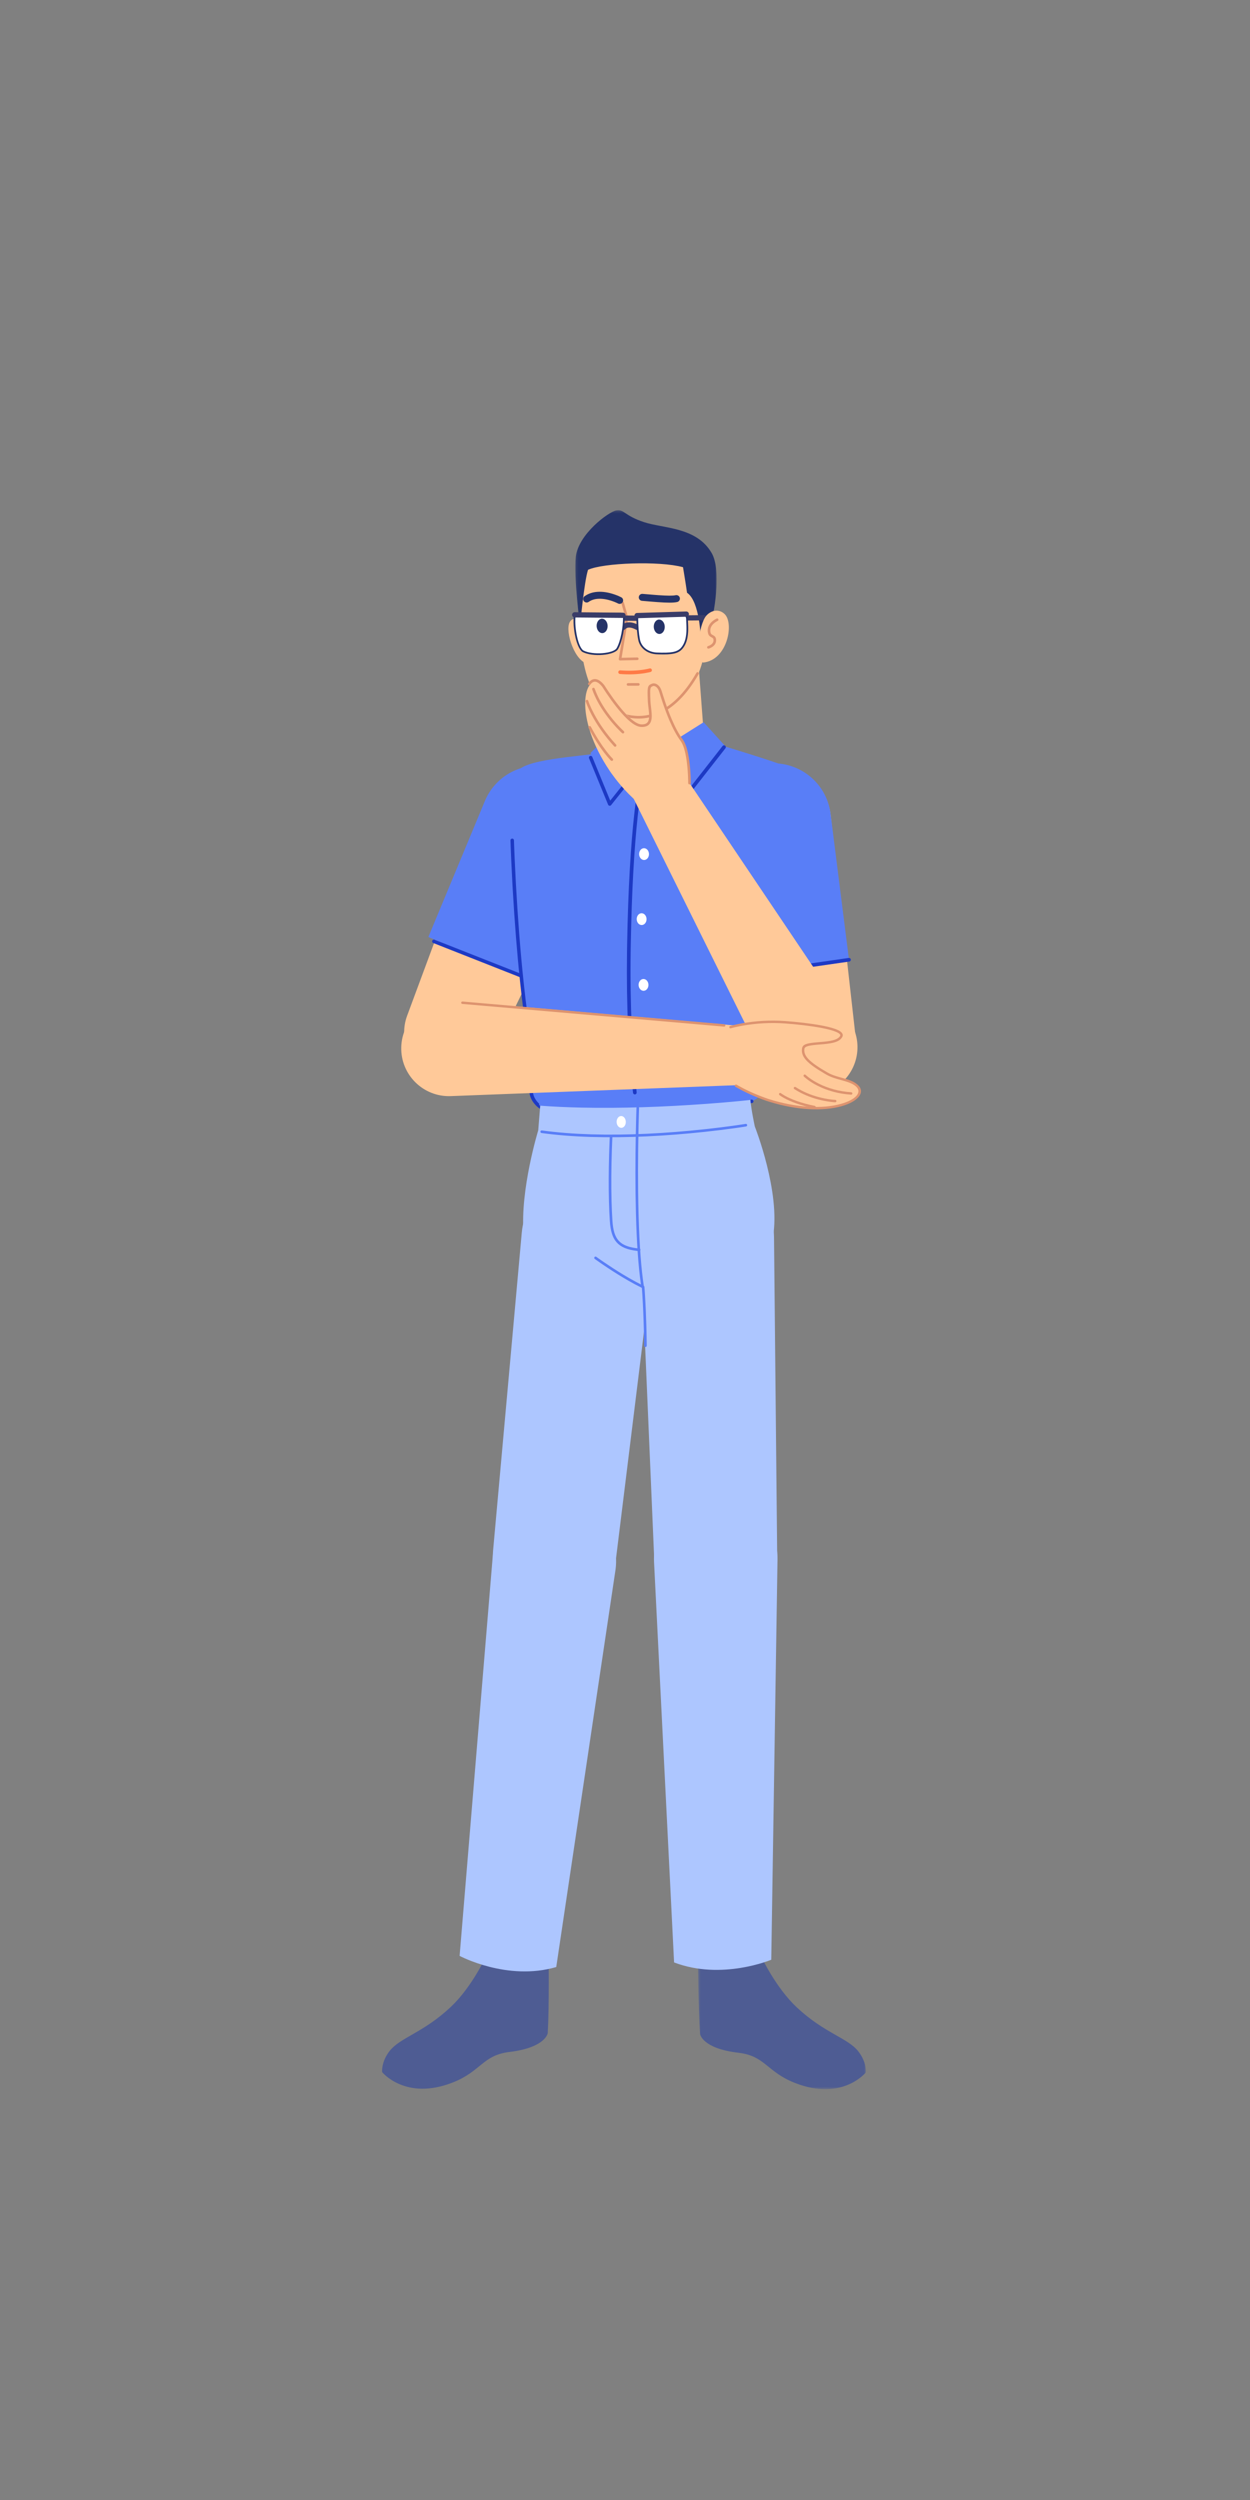 <?xml version="1.0" encoding="UTF-8"?>
<svg width="512px" height="1024px" viewBox="0 0 512 1024" version="1.1" xmlns="http://www.w3.org/2000/svg" xmlns:xlink="http://www.w3.org/1999/xlink">
    <rect x="0" y="0" width="512" height="1024" fill="#808080" stroke="none"/>
    <!-- Generator: Sketch 61.2 (89653) - https://sketch.com -->
    <title>2.人物组件/8.程序员/站立/思考</title>
    <desc>Created with Sketch.</desc>
    <defs>
        <polygon id="path-1" points="1.153 1.275 59.048 1.275 59.048 53.703 1.153 53.703"></polygon>
        <polygon id="path-3" points="0.412 0.538 69.168 0.538 69.168 58.5 0.412 58.5"></polygon>
    </defs>
    <g id="2.人物组件/8.程序员/站立/思考" stroke="none" stroke-width="1" fill="none" fill-rule="evenodd">
        <path d="M248.698,299.219 L250.229,260.248 L285.308,261.334 L288.1,298.516 C288.943,309.748 280.231,319.406 268.973,319.721 C257.554,320.042 248.249,310.633 248.698,299.219" id="Fill-1" fill="#FFC999"></path>
        <path d="M241.039,256.377 C241.039,256.377 235.507,251.002 233.371,254.805 C231.235,258.606 235.603,271.819 241.419,271.983 C249.186,272.199 241.039,256.377 241.039,256.377" id="Fill-3" fill="#FFC999"></path>
        <path d="M275.89,289.479 C275.89,289.479 264.794,299.163 249.419,290.391 C238.352,284.076 236.26,260.028 237.8,242.282 C238.673,232.241 243.118,226.715 252.781,223.451 C262.445,220.187 288.89,219.267 289.973,248.703 C291.178,281.489 275.89,289.479 275.89,289.479" id="Fill-5" fill="#FFC999"></path>
        <path d="M254.872,246.409 C255.125,246.337 255.388,246.459 255.501,246.687 L255.536,246.778 L257.304,252.953 C257.319,253.005 257.326,253.057 257.325,253.11 L257.318,253.189 L254.61,269.435 L261.018,269.292 C261.285,269.286 261.511,269.476 261.558,269.73 L261.567,269.817 C261.573,270.084 261.383,270.31 261.129,270.357 L261.042,270.366 L253.986,270.524 C253.68,270.53 253.437,270.283 253.437,269.988 L253.444,269.898 L256.238,253.133 L254.503,247.074 C254.431,246.82 254.553,246.557 254.781,246.444 L254.872,246.409 Z" id="Stroke-7" fill="#DD936F" fill-rule="nonzero"></path>
        <path d="M263.049,243.248 L263.187,243.252 L268.505,243.693 L269.743,243.785 C273.317,244.036 275.616,244.056 276.736,243.798 C277.507,243.62 278.276,244.1 278.453,244.871 C278.631,245.641 278.15,246.41 277.38,246.588 C275.837,246.944 273.288,246.916 269.185,246.616 L267.033,246.447 L263.163,246.123 C263.096,246.118 263.029,246.112 262.964,246.107 C262.175,246.046 261.586,245.356 261.648,244.568 C261.706,243.826 262.32,243.261 263.049,243.248 Z" id="Stroke-9" fill="#253368" fill-rule="nonzero"></path>
        <path d="M266.064,273.794 C266.462,273.679 266.878,273.907 266.994,274.305 C267.11,274.703 266.881,275.119 266.484,275.235 L266.122,275.329 C266.04,275.349 265.948,275.371 265.846,275.395 C265.341,275.51 264.754,275.625 264.087,275.732 C261.158,276.202 257.737,276.373 253.935,276.069 C253.522,276.036 253.214,275.675 253.247,275.262 C253.28,274.849 253.642,274.541 254.055,274.574 C257.732,274.867 261.034,274.703 263.849,274.251 C264.356,274.17 264.813,274.084 265.217,273.997 L265.758,273.874 C265.903,273.839 266.005,273.812 266.064,273.794 Z" id="Stroke-11" fill="#FF7A46" fill-rule="nonzero"></path>
        <g id="分组" transform="translate(234.5, 207.725)">
            <mask id="mask-2" fill="white">
                <use xlink:href="#path-1"></use>
            </mask>
            <g id="Clip-14"></g>
            <path d="M52.522,53.703 L57.896,42.178 C57.896,42.178 61.009,25.71 56.998,18.798 C50.773,8.072 37.337,8.796 29.263,6.141 C21.19,3.485 21.178,0.796 17.956,1.347 C14.732,1.897 2.479,11.043 1.366,20.227 C0.388,28.303 3.091,48.712 3.091,48.712 C3.091,48.712 4.768,30.509 6.361,25.665 C12.599,22.82 35.576,21.951 45.263,24.6 C45.263,24.6 46.292,30.744 46.913,35.076 C52.166,38.586 52.522,53.703 52.522,53.703" id="Fill-13" fill="#253368" mask="url(#mask-2)"></path>
        </g>
        <path d="M285.255,275.565 C285.402,275.307 285.73,275.217 285.987,275.364 C286.245,275.511 286.334,275.839 286.188,276.097 C283.692,280.472 281.024,284.012 278.205,286.772 C269.666,295.131 260.533,295.914 252.147,292.222 C251.14,291.779 250.238,291.304 249.452,290.828 C249.245,290.702 249.057,290.583 248.889,290.472 L248.508,290.211 C248.491,290.199 248.477,290.188 248.465,290.179 C248.228,290.002 248.179,289.665 248.356,289.428 C248.534,289.19 248.871,289.142 249.108,289.319 L249.251,289.421 C249.421,289.54 249.676,289.707 250.009,289.909 C250.756,290.362 251.617,290.816 252.579,291.239 C260.594,294.768 269.261,294.024 277.454,286.005 C280.199,283.318 282.807,279.856 285.255,275.565 Z" id="Stroke-15" fill="#DD936F" fill-rule="nonzero"></path>
        <path d="M255.556,252.109 L260.75,252.156 C261.343,252.161 261.82,252.646 261.815,253.24 C261.81,253.793 261.387,254.245 260.848,254.299 L260.731,254.304 L255.536,254.257 C254.943,254.252 254.467,253.767 254.472,253.174 C254.477,252.62 254.9,252.168 255.439,252.115 L255.556,252.109 Z" id="Stroke-17" fill="#393C68" fill-rule="nonzero"></path>
        <path d="M257.274,254.922 C258.299,254.83 259.347,255.051 260.373,255.467 C260.884,255.675 261.282,255.885 261.525,256.037 C262.029,256.351 262.183,257.013 261.869,257.517 C261.555,258.02 260.893,258.174 260.389,257.86 L260.229,257.768 C260.068,257.681 259.84,257.57 259.564,257.458 C258.828,257.159 258.098,257.005 257.465,257.062 C256.979,257.105 256.569,257.27 256.221,257.585 L256.093,257.71 C255.685,258.14 255.005,258.159 254.574,257.751 C254.144,257.343 254.125,256.664 254.533,256.233 C255.284,255.44 256.224,255.016 257.274,254.922 Z" id="Stroke-19" fill="#393C68" fill-rule="nonzero"></path>
        <path d="M244.653,242.421 C246.965,242.249 249.387,242.687 251.774,243.517 C252.987,243.939 253.925,244.363 254.48,244.659 C255.178,245.03 255.442,245.897 255.07,246.595 C254.699,247.293 253.831,247.558 253.134,247.186 L252.909,247.073 C252.808,247.024 252.682,246.965 252.533,246.898 C252.026,246.668 251.454,246.437 250.834,246.222 C248.786,245.51 246.73,245.138 244.865,245.277 C243.432,245.384 242.178,245.791 241.124,246.534 C240.478,246.99 239.585,246.836 239.129,246.189 C238.673,245.543 238.828,244.65 239.474,244.194 C240.978,243.133 242.728,242.565 244.653,242.421 Z" id="Stroke-21" fill="#253368" fill-rule="nonzero"></path>
        <path d="M261.472,279.793 C261.769,279.792 262.01,280.032 262.011,280.328 C262.012,280.595 261.819,280.817 261.564,280.86 L261.476,280.867 L257.243,280.884 C256.947,280.885 256.706,280.645 256.704,280.349 C256.703,280.082 256.897,279.86 257.152,279.817 L257.239,279.81 L261.472,279.793 Z" id="Stroke-23" fill="#DD936F" fill-rule="nonzero"></path>
        <path d="M288.494,251.958 C289.087,251.952 289.572,252.428 289.578,253.022 C289.583,253.575 289.169,254.035 288.631,254.098 L288.514,254.106 L279.997,254.187 C279.404,254.192 278.919,253.716 278.913,253.123 C278.908,252.569 279.322,252.11 279.86,252.046 L279.977,252.039 L288.494,251.958 Z" id="Stroke-25" fill="#393C68" fill-rule="nonzero"></path>
        <path d="M279.342,251.433 L263.079,251.497 C261.944,251.502 261.027,252.423 261.039,253.558 C261.063,255.676 261.197,259.072 261.758,261.978 C262.421,265.405 265.514,267.492 269.002,267.64 C273.358,267.823 277.268,267.813 279.235,265.545 C282.233,262.089 281.473,256.422 281.396,253.419 C281.369,252.316 280.445,251.428 279.342,251.433" id="Fill-27" fill="#FFFFFF"></path>
        <path d="M279.341,251.075 L263.078,251.14 C261.743,251.145 260.668,252.229 260.682,253.562 C260.716,256.617 260.93,259.575 261.407,262.046 C262.077,265.511 265.178,267.836 268.986,267.998 L269.781,268.028 C275.205,268.208 277.802,267.743 279.505,265.779 C280.794,264.293 281.496,262.352 281.765,259.973 C281.921,258.588 281.928,257.332 281.841,255.387 L281.757,253.526 C281.756,253.49 281.755,253.453 281.754,253.41 C281.722,252.114 280.64,251.07 279.341,251.075 Z M263.081,251.855 L279.344,251.791 C280.254,251.787 281.016,252.522 281.038,253.428 L281.074,254.328 L281.106,254.995 C281.212,257.152 281.215,258.458 281.054,259.893 C280.8,262.14 280.146,263.948 278.964,265.31 C277.385,267.132 274.754,267.524 269.017,267.283 C265.521,267.134 262.712,265.028 262.109,261.91 C261.642,259.49 261.431,256.57 261.397,253.554 C261.387,252.62 262.142,251.859 263.081,251.855 Z" id="Stroke-29" fill="#253368" fill-rule="nonzero"></path>
        <path d="M253.977,251.353 L235.566,251.427 C234.894,254.119 235.593,264.522 238.761,266.739 C243.003,268.939 251.548,267.945 252.868,265.681 C254.871,262.246 255.591,255.706 255.544,252.892 C255.531,252.036 254.835,251.35 253.977,251.353" id="Fill-31" fill="#FFFFFF"></path>
        <path d="M253.975,250.995 L235.564,251.069 C235.4,251.07 235.258,251.181 235.218,251.34 C234.242,255.253 235.726,265.051 238.555,267.032 C242.807,269.24 251.675,268.437 253.177,265.861 C254.912,262.886 255.968,256.876 255.902,252.886 C255.885,251.834 255.029,250.992 253.975,250.995 Z M235.852,251.783 L253.978,251.711 C254.639,251.709 255.176,252.236 255.186,252.898 C255.25,256.769 254.215,262.66 252.559,265.501 C251.285,267.685 242.837,268.45 238.925,266.421 L238.786,266.314 C236.478,264.398 235.124,255.8 235.819,251.952 L235.852,251.783 Z" id="Stroke-33" fill="#253368" fill-rule="nonzero"></path>
        <path d="M281.075,250.464 C281.668,250.446 282.163,250.912 282.181,251.505 C282.198,252.059 281.793,252.527 281.257,252.601 L281.14,252.611 L260.983,253.22 C260.39,253.238 259.895,252.772 259.877,252.179 C259.86,251.626 260.265,251.158 260.801,251.083 L260.918,251.073 L281.075,250.464 Z" id="Stroke-35" fill="#393C68" fill-rule="nonzero"></path>
        <path d="M235.426,250.759 L255.183,250.958 C255.776,250.964 256.252,251.45 256.246,252.043 C256.24,252.597 255.817,253.048 255.278,253.101 L255.161,253.106 L235.405,252.907 C234.811,252.901 234.336,252.415 234.341,251.822 C234.347,251.268 234.771,250.817 235.309,250.764 L235.426,250.759 Z" id="Stroke-37" fill="#393C68" fill-rule="nonzero"></path>
        <path d="M289.308,252.181 C291.291,249.952 294.487,249.218 296.874,251.587 C300.718,255.401 297.961,270.331 288.085,271.382 C284.301,271.027 286.212,255.659 289.308,252.181" id="Fill-39" fill="#FFC999"></path>
        <path d="M293.537,253.351 C293.81,253.235 294.126,253.361 294.242,253.634 C294.359,253.907 294.232,254.222 293.96,254.339 L293.82,254.404 C293.734,254.447 293.623,254.506 293.494,254.58 C293.13,254.789 292.766,255.041 292.429,255.335 C291.229,256.379 290.675,257.64 291.062,259.167 C291.166,259.574 291.326,259.765 291.727,259.993 L291.979,260.129 C292.813,260.564 293.187,260.954 293.302,261.843 C293.475,263.193 292.862,264.235 291.777,264.97 C291.225,265.344 290.679,265.564 290.297,265.665 C290.01,265.741 289.716,265.57 289.64,265.283 C289.564,264.997 289.735,264.703 290.021,264.627 L290.195,264.571 C290.246,264.553 290.305,264.531 290.37,264.505 C290.646,264.394 290.921,264.253 291.175,264.081 C291.953,263.554 292.352,262.876 292.236,261.981 C292.181,261.555 292.059,261.397 291.612,261.15 L291.369,261.022 C290.62,260.627 290.225,260.234 290.021,259.431 C289.521,257.459 290.246,255.811 291.724,254.525 C292.118,254.182 292.538,253.891 292.958,253.649 C293.213,253.503 293.414,253.404 293.537,253.351 Z" id="Stroke-41" fill="#DD936F" fill-rule="nonzero"></path>
        <path d="M248.883,256.29 C248.947,257.922 247.992,259.284 246.748,259.334 C245.506,259.382 244.446,258.099 244.381,256.467 C244.317,254.837 245.272,253.473 246.516,253.425 C247.758,253.376 248.818,254.658 248.883,256.29" id="Fill-43" fill="#253368"></path>
        <path d="M272.284,256.636 C272.348,258.268 271.392,259.63 270.149,259.679 C268.907,259.727 267.846,258.445 267.782,256.813 C267.719,255.182 268.673,253.819 269.916,253.771 C271.159,253.721 272.219,255.004 272.284,256.636" id="Fill-45" fill="#253368"></path>
        <path d="M177.073,440.334 L177.073,440.334 C167.74,436.26 163.211,425.61 166.753,416.064 L198.826,329.586 C203.543,316.867 217.981,310.728 230.414,316.155 C242.699,321.517 248.063,336.021 242.222,348.087 L202.033,431.104 C197.54,440.383 186.521,444.459 177.073,440.334" id="Fill-47" fill="#FFC999"></path>
        <path d="M216.745,401.823 L175.461,383.802 L198.595,328.119 C203.659,315.932 217.734,310.265 229.83,315.545 C241.926,320.825 247.341,334.998 241.846,346.998 L216.745,401.823 Z" id="Fill-49" fill="#597EF7"></path>
        <path d="M176.77,386.061 C176.893,385.715 177.253,385.519 177.603,385.593 L177.698,385.619 L219.457,400.432 C219.835,400.566 220.033,400.982 219.899,401.36 C219.776,401.707 219.416,401.902 219.066,401.829 L218.971,401.802 L177.212,386.989 C176.834,386.855 176.636,386.44 176.77,386.061 Z" id="Stroke-51" fill="#1D39C4" fill-rule="nonzero" transform="translate(198.335, 393.711) rotate(2) translate(-198.335, -393.711) "></path>
        <path d="M185.521,852.957 C166.118,860.625 156.52,848.736 156.52,848.736 C156.52,848.736 156.067,844.642 159.532,840.154 C163.87,834.538 173.288,832.717 184.648,822.04 C193.373,813.838 199.3,800.902 199.3,800.902 C205.672,791.941 224.719,800.244 224.719,800.244 C224.719,800.244 224.998,822.033 224.357,832.783 C224.357,832.783 223.513,838.69 208.718,840.475 C197.647,841.81 197.141,848.364 185.521,852.957" id="Fill-53" fill="#4E5C93"></path>
        <path d="M227.838,805.698 L252.141,642.783 C253.984,628.694 243.867,615.849 229.738,614.34 C215.608,612.831 203.007,623.25 201.834,637.41 L188.26,801.132 C188.26,801.132 207.765,811.578 227.838,805.698" id="Fill-55" fill="#ADC6FF"></path>
        <path d="M224.398,662.289 L224.398,662.289 C210.723,660.83 200.745,648.671 201.982,634.974 L213.724,504.854 C215.097,489.645 228.666,478.511 243.85,480.132 C259.033,481.754 269.944,495.501 268.075,510.657 L252.078,640.323 C250.393,653.973 238.074,663.75 224.398,662.289" id="Fill-57" fill="#ADC6FF"></path>
        <g id="分组" transform="translate(285.5, 797.225)">
            <mask id="mask-4" fill="white">
                <use xlink:href="#path-3"></use>
            </mask>
            <g id="Clip-60"></g>
            <path d="M40.165,55.97 C59.596,63.564 69.151,51.641 69.151,51.641 C69.151,51.641 69.588,47.544 66.106,43.07 C61.747,37.47 52.321,35.685 40.923,25.05 C32.167,16.881 26.191,3.968 26.191,3.968 C19.786,-4.969 0.412,6.383 0.412,6.383 C0.412,6.383 0.573,25.194 1.254,35.942 C1.254,35.942 2.121,41.846 16.921,43.575 C27.997,44.87 28.528,51.422 40.165,55.97" id="Fill-59" fill="#4E5C93" mask="url(#mask-4)"></path>
        </g>
        <path d="M276.106,803.811 L267.895,639.733 C267.185,625.542 278.297,613.546 292.502,613.173 C306.706,612.799 318.434,624.19 318.472,638.4 L315.911,802.702 C315.911,802.702 295.645,811.278 276.106,803.811" id="Fill-61" fill="#ADC6FF"></path>
        <path d="M293.811,662.885 L293.811,662.885 C307.56,662.523 318.477,651.201 318.34,637.449 L317.038,506.807 C316.887,491.537 304.252,479.352 288.987,479.754 C273.721,480.156 261.747,492.989 262.399,508.245 L267.976,638.775 C268.564,652.517 280.062,663.246 293.811,662.885" id="Fill-63" fill="#ADC6FF"></path>
        <path d="M310.579,431.315 C310.579,431.315 316.721,389.677 320.008,373.076 C323.296,356.474 329.291,316.706 322.381,314.026 C315.47,311.345 297.383,305.884 297.383,305.884 C297.383,305.884 282.922,306.44 268.465,310.12 C257.021,313.033 258.334,305.719 244.433,308.582 C238.547,309.796 212.582,311.014 211.814,316.691 C204.193,373.052 219.779,440.471 219.779,440.471 C219.779,440.471 214.468,446.378 221.47,453.493 C223.78,455.792 239.285,455.078 257.719,454.397 C278.704,453.622 304.787,452.362 307.91,451.112 C317.963,447.085 310.579,431.315 310.579,431.315" id="Fill-65" fill="#597EF7"></path>
        <polygon id="Fill-67" fill="#597EF7" points="250.767 299.685 264.605 310.539 250.155 326.679 241.865 308.412"></polygon>
        <polygon id="Fill-69" fill="#597EF7" points="264.27 310.92 278.237 328.938 296.787 305.311 288.203 295.819"></polygon>
        <path d="M263.058,313.719 C263.185,313.325 263.608,313.109 264.002,313.237 C264.397,313.365 264.612,313.787 264.485,314.182 L264.417,314.408 C264.379,314.541 264.33,314.718 264.272,314.941 L264.226,315.117 C264.014,315.949 263.776,317.001 263.52,318.289 L263.35,319.163 C262.67,322.738 261.993,327.298 261.358,332.95 L261.205,334.338 C259.767,347.663 258.763,364.904 258.377,386.553 L258.338,388.848 C257.971,412.355 259.064,432.463 260.78,447.437 C260.827,447.848 260.532,448.22 260.12,448.267 C259.709,448.315 259.337,448.019 259.29,447.608 L259.117,446.061 C257.522,431.461 256.519,412.287 256.821,390.02 L256.877,386.525 C257.278,364.072 258.342,346.34 259.867,332.782 L260.028,331.383 C260.648,326.104 261.304,321.818 261.963,318.433 L262.049,317.996 C262.281,316.829 262.499,315.847 262.699,315.04 L262.866,314.389 C262.952,314.066 263.017,313.845 263.058,313.719 Z" id="Stroke-71" fill="#1D39C4" fill-rule="nonzero"></path>
        <path d="M280.706,346.654 L280.02,346.878 C279.708,346.982 279.501,347.278 279.508,347.606 L279.552,349.317 C279.682,354.088 279.876,358.207 280.118,361.715 L280.233,363.289 C280.349,364.797 280.47,366.105 280.592,367.224 L280.632,367.59 C280.682,368.027 280.728,368.408 280.771,368.734 L280.85,369.296 C280.858,369.351 280.865,369.393 280.87,369.424 C280.905,369.636 281.03,369.823 281.212,369.937 L292.685,377.123 C292.926,377.274 293.232,377.276 293.475,377.127 L307.62,368.465 C307.834,368.334 307.968,368.105 307.978,367.854 L308.834,345.582 C308.849,345.21 308.587,344.883 308.221,344.816 L307.809,344.747 L307.494,344.698 C306.913,344.612 306.243,344.526 305.491,344.446 C297.635,343.608 288.934,344.034 280.706,346.654 Z M305.332,345.938 L305.76,345.985 L306.405,346.063 C306.611,346.089 306.809,346.116 306.997,346.142 L307.309,346.187 L306.493,367.395 L293.087,375.605 L282.3,368.848 L282.193,368.02 L282.123,367.421 C281.976,366.124 281.83,364.545 281.69,362.666 L281.572,360.99 L281.491,359.708 C281.321,356.875 281.179,353.681 281.075,350.107 L281.022,348.127 L281.161,348.083 C289.161,345.536 297.665,345.12 305.332,345.938 Z" id="Stroke-73" fill="#1D39C4" fill-rule="nonzero"></path>
        <path d="M264.035,325.236 C264.066,326.571 264.993,327.633 266.106,327.608 C267.219,327.581 268.097,326.478 268.065,325.142 C268.035,323.807 267.107,322.745 265.994,322.77 C264.881,322.797 264.003,323.901 264.035,325.236" id="Fill-75" fill="#FFFFFF"></path>
        <path d="M261.788,349.888 C261.819,351.225 262.746,352.285 263.859,352.26 C264.972,352.234 265.85,351.13 265.818,349.794 C265.787,348.459 264.86,347.397 263.747,347.422 C262.634,347.449 261.756,348.553 261.788,349.888" id="Fill-77" fill="#FFFFFF"></path>
        <path d="M260.797,376.528 C260.828,377.863 261.755,378.925 262.868,378.9 C263.981,378.873 264.859,377.77 264.827,376.434 C264.796,375.099 263.869,374.037 262.756,374.062 C261.641,374.089 260.765,375.193 260.797,376.528" id="Fill-79" fill="#FFFFFF"></path>
        <path d="M261.572,403.462 C261.604,404.797 262.531,405.859 263.644,405.833 C264.757,405.806 265.634,404.704 265.603,403.367 C265.571,402.032 264.644,400.97 263.531,400.996 C262.418,401.023 261.541,402.127 261.572,403.462" id="Fill-81" fill="#FFFFFF"></path>
        <path d="M262.152,434.568 C262.183,435.904 263.11,436.966 264.223,436.94 C265.336,436.914 266.214,435.81 266.182,434.474 C266.151,433.139 265.224,432.077 264.111,432.103 C262.998,432.13 262.12,433.233 262.152,434.568" id="Fill-83" fill="#FFFFFF"></path>
        <path d="M295.973,305.557 C296.229,305.231 296.7,305.173 297.026,305.429 C297.323,305.661 297.397,306.071 297.217,306.389 L297.155,306.481 L279.23,329.389 C278.954,329.742 278.441,329.771 278.126,329.475 L278.052,329.394 L263.902,311.589 C263.645,311.265 263.699,310.793 264.023,310.535 C264.318,310.301 264.734,310.324 265.001,310.574 L265.077,310.656 L278.634,327.716 L295.973,305.557 Z" id="Stroke-85" fill="#1D39C4" fill-rule="nonzero"></path>
        <path d="M241.662,309.652 C241.995,309.515 242.371,309.647 242.549,309.947 L242.597,310.042 L249.946,327.934 L263.718,310.684 C263.943,310.403 264.336,310.335 264.637,310.511 L264.725,310.571 C265.006,310.795 265.073,311.188 264.898,311.49 L264.838,311.577 L250.306,329.78 C249.988,330.178 249.38,330.121 249.131,329.701 L249.084,329.605 L241.272,310.587 C241.121,310.221 241.296,309.802 241.662,309.652 Z" id="Stroke-87" fill="#1D39C4" fill-rule="nonzero"></path>
        <path d="M209.778,343.479 C210.141,343.47 210.448,343.73 210.506,344.078 L210.521,344.346 L210.589,346.304 C210.62,347.164 210.657,348.118 210.7,349.159 L210.82,351.977 C210.948,354.864 211.1,357.956 211.277,361.216 L211.337,362.308 C212.091,375.911 213.121,389.513 214.47,402.206 L214.69,404.24 C216.28,418.712 218.199,430.96 220.475,440.303 C220.524,440.503 220.484,440.714 220.366,440.882 C217.415,445.108 217.748,448.525 220.059,451.268 C220.456,451.739 220.882,452.148 221.307,452.49 L221.536,452.668 L221.723,452.803 L222.029,452.841 C230.236,453.826 242.26,454.019 257.119,453.564 L258.864,453.508 C267.498,453.218 276.703,452.73 286.114,452.097 L288.647,451.924 C292.834,451.632 296.846,451.327 300.602,451.021 L305.208,450.634 L307.844,450.399 C308.238,450.362 308.587,450.651 308.623,451.045 C308.66,451.439 308.371,451.788 307.977,451.825 L305.332,452.061 C304.449,452.138 303.492,452.219 302.464,452.305 L298.431,452.633 C294.571,452.938 290.47,453.24 286.21,453.527 C276.785,454.16 267.564,454.649 258.912,454.939 L257.176,454.995 C241.955,455.462 229.69,455.251 221.38,454.204 C221.279,454.192 221.182,454.157 221.095,454.104 C220.545,453.766 219.753,453.128 218.964,452.191 C216.364,449.105 215.887,445.182 218.802,440.645 L219.008,440.33 L218.924,439.981 C216.648,430.434 214.737,418.013 213.155,403.382 L213.046,402.358 C211.773,390.386 210.784,377.613 210.042,364.792 L209.906,362.388 C209.703,358.72 209.531,355.253 209.389,352.04 L209.191,347.249 L209.083,344.218 C209.072,343.822 209.383,343.492 209.778,343.479 Z" id="Stroke-89" fill="#1D39C4" fill-rule="nonzero"></path>
        <path d="M316.579,506.782 L273.016,527.476 C273.016,527.476 263.5,529.997 255.898,527.516 C243.689,523.532 223.01,517.355 214.456,505.19 C213.01,487.265 220.463,462.986 220.463,462.986 L221.332,452.146 C221.332,452.146 260.339,455.257 307.244,449.605 C307.736,454.939 309.179,461.425 309.179,461.425 C309.179,461.425 319.873,488.477 316.579,506.782" id="Fill-91" fill="#ADC6FF"></path>
        <path d="M306.035,460.785 C306.084,461.078 305.886,461.354 305.593,461.403 L304.388,461.593 L302.797,461.832 C302.228,461.915 301.62,462.002 300.975,462.093 C297.29,462.61 293.155,463.126 288.663,463.608 C272.873,465.304 256.883,466.151 241.958,465.691 C234.776,465.47 228.036,464.945 221.815,464.087 C221.521,464.047 221.315,463.776 221.356,463.482 C221.396,463.188 221.667,462.983 221.961,463.023 C228.143,463.875 234.846,464.397 241.991,464.618 C256.86,465.076 272.804,464.231 288.549,462.541 L290.591,462.316 C293.951,461.939 297.092,461.544 299.97,461.148 L302.209,460.832 L304.704,460.457 L305.418,460.343 C305.71,460.295 305.987,460.493 306.035,460.785 Z" id="Stroke-93" fill="#597EF7" fill-rule="nonzero"></path>
        <path d="M307.584,449.975 C307.617,450.269 307.404,450.535 307.11,450.568 L304.991,450.79 C304.421,450.848 303.808,450.909 303.154,450.972 L302.144,451.069 C298.462,451.417 294.361,451.766 289.922,452.094 L288.891,452.169 C271.763,453.41 254.409,454.025 238.214,453.675 C232.29,453.547 226.64,453.289 221.3,452.892 C221.004,452.87 220.783,452.612 220.805,452.316 C220.827,452.021 221.084,451.799 221.38,451.821 C226.7,452.216 232.332,452.473 238.237,452.601 C254.395,452.951 271.716,452.336 288.814,451.098 C293.642,450.749 298.085,450.374 302.042,450 L304.448,449.766 L306.99,449.501 C307.285,449.468 307.551,449.68 307.584,449.975 Z" id="Stroke-95" fill="#597EF7" fill-rule="nonzero"></path>
        <path d="M261.252,453.225 C261.548,453.236 261.78,453.485 261.769,453.782 L261.669,456.972 C261.63,458.338 261.592,459.84 261.555,461.46 C261.293,473.161 261.245,485.431 261.547,496.906 L261.596,498.662 C261.941,510.267 262.64,519.92 263.752,526.994 C263.798,527.287 263.598,527.562 263.305,527.608 C263.012,527.654 262.737,527.454 262.691,527.161 L262.526,526.073 C261.447,518.691 260.784,508.774 260.473,496.935 C260.193,486.26 260.214,474.904 260.429,463.955 L260.53,459.417 C260.562,458.116 260.595,456.908 260.629,455.802 L260.696,453.743 C260.706,453.446 260.956,453.215 261.252,453.225 Z" id="Stroke-97" fill="#597EF7" fill-rule="nonzero"></path>
        <path d="M252.57,459.588 C252.602,460.925 253.469,461.987 254.508,461.963 C255.546,461.939 256.362,460.836 256.332,459.501 C256.301,458.165 255.434,457.103 254.394,457.127 C253.355,457.151 252.539,458.253 252.57,459.588" id="Fill-99" fill="#FFFFFF"></path>
        <path d="M250.324,465.28 C250.62,465.295 250.848,465.548 250.832,465.844 L250.765,467.3 C250.714,468.473 250.663,469.802 250.616,471.262 C250.39,478.199 250.32,485.378 250.498,492.081 C250.573,494.924 250.692,497.599 250.859,500.076 C251.365,507.582 253.696,510.648 261.827,511.384 C262.122,511.411 262.34,511.672 262.313,511.967 C262.287,512.263 262.025,512.48 261.73,512.454 L260.997,512.379 C252.858,511.458 250.311,507.907 249.787,500.148 C249.62,497.656 249.5,494.967 249.424,492.109 C249.262,485.994 249.306,479.489 249.485,473.13 L249.542,471.227 C249.569,470.39 249.598,469.597 249.626,468.85 L249.73,466.411 L249.76,465.788 C249.775,465.492 250.028,465.265 250.324,465.28 Z" id="Stroke-101" fill="#597EF7" fill-rule="nonzero"></path>
        <path d="M334.408,447.721 L334.408,447.721 C324.372,449.168 314.95,442.529 312.939,432.591 L294.435,341.174 C291.829,328.304 300.414,315.839 313.366,313.683 C326.481,311.501 338.743,320.762 340.231,333.973 L350.676,426.658 C351.832,436.919 344.629,446.246 334.408,447.721" id="Fill-103" fill="#FFC999"></path>
        <path d="M347.747,393.115 L303.163,399.549 L293.49,340.032 C291.373,327.004 300.351,314.773 313.413,312.888 C326.477,311.004 338.546,320.197 340.199,333.291 L347.747,393.115 Z" id="Fill-105" fill="#597EF7"></path>
        <path d="M347.64,392.373 C348.05,392.313 348.43,392.598 348.489,393.008 C348.543,393.384 348.309,393.735 347.954,393.836 L347.854,393.857 L303.269,400.291 C302.859,400.35 302.479,400.066 302.42,399.656 C302.366,399.28 302.6,398.929 302.955,398.827 L303.055,398.806 L347.64,392.373 Z" id="Stroke-107" fill="#1D39C4" fill-rule="nonzero"></path>
        <path d="M264.091,312.361 L264.091,312.361 C258.901,315.344 256.927,321.849 259.585,327.214 L314.278,437.591 C319.24,447.603 331.587,451.4 341.317,445.907 C351.21,440.321 354.246,427.49 347.904,418.064 L279.138,315.858 C275.817,310.923 269.248,309.397 264.091,312.361" id="Fill-109" fill="#FFC999"></path>
        <path d="M316.415,432.71 L316.415,432.71 C316.238,439.028 311.192,444.126 304.877,444.368 L184.647,448.968 C173.366,449.4 164.064,440.213 164.354,428.927 C164.645,417.66 174.374,408.971 185.601,409.952 L305.46,420.416 C311.79,420.969 316.593,426.359 316.415,432.71" id="Fill-111" fill="#FFC999"></path>
        <path d="M249.846,315.904 C249.846,315.904 262.394,334.745 272.972,333.29 C282.554,331.972 282.482,319.613 282.482,319.613 C282.482,319.613 283.499,308.758 277.214,299.888 C272.904,293.806 271.295,280 267.524,280.45 C262.608,281.035 268.145,294.097 265.602,296.624 C260.454,301.747 249.566,282.101 246.078,279.851 C239.262,275.455 234.623,293.417 249.846,315.904" id="Fill-113" fill="#FFC999"></path>
        <path d="M242.893,281.731 C243.173,281.632 243.48,281.778 243.579,282.057 C244.752,285.357 246.542,288.613 248.783,291.755 C250.259,293.825 251.841,295.721 253.423,297.403 C253.865,297.873 254.282,298.299 254.667,298.678 L255.339,299.324 C255.415,299.396 255.476,299.451 255.519,299.49 C255.741,299.688 255.76,300.027 255.562,300.248 C255.364,300.469 255.025,300.488 254.804,300.291 L254.524,300.033 C254.432,299.946 254.325,299.844 254.203,299.726 C253.731,299.27 253.206,298.739 252.641,298.139 C251.027,296.424 249.415,294.49 247.909,292.379 C245.613,289.16 243.776,285.819 242.567,282.417 C242.468,282.137 242.614,281.83 242.893,281.731 Z" id="Stroke-115" fill="#DD936F" fill-rule="nonzero"></path>
        <path d="M240.267,286.663 C240.55,286.576 240.851,286.736 240.937,287.019 L241.023,287.277 L241.2,287.766 C241.277,287.972 241.365,288.197 241.463,288.439 C241.932,289.596 242.54,290.906 243.302,292.342 C245.484,296.452 248.459,300.735 252.347,304.974 C252.548,305.193 252.533,305.532 252.314,305.733 C252.096,305.933 251.756,305.919 251.556,305.7 C247.604,301.392 244.577,297.034 242.353,292.846 C241.574,291.377 240.95,290.033 240.467,288.842 L240.278,288.363 C240.219,288.212 240.165,288.068 240.116,287.932 L239.948,287.451 C239.932,287.402 239.919,287.363 239.91,287.334 C239.824,287.05 239.983,286.75 240.267,286.663 Z" id="Stroke-117" fill="#DD936F" fill-rule="nonzero"></path>
        <path d="M241.288,297.425 C241.55,297.286 241.875,297.385 242.014,297.647 C244.164,301.693 246.311,305.023 248.353,307.683 C248.977,308.495 249.551,309.191 250.066,309.776 L250.284,310.02 C250.622,310.396 250.858,310.637 250.977,310.751 C251.191,310.956 251.199,311.296 250.994,311.51 C250.79,311.725 250.45,311.733 250.235,311.528 L250.034,311.327 L249.779,311.059 C249.687,310.961 249.59,310.854 249.486,310.739 C248.897,310.086 248.231,309.287 247.502,308.337 C245.423,305.63 243.243,302.25 241.066,298.151 C240.927,297.889 241.026,297.564 241.288,297.425 Z" id="Stroke-119" fill="#DD936F" fill-rule="nonzero"></path>
        <path d="M242.308,278.501 C243.728,277.715 245.192,278.258 246.554,279.561 C246.863,279.857 247.144,280.171 247.392,280.486 L247.618,280.785 C247.658,280.841 247.692,280.89 247.72,280.933 L248.065,281.479 L248.593,282.295 C248.825,282.65 249.074,283.025 249.339,283.417 C250.599,285.284 251.945,287.151 253.323,288.892 C254.693,290.623 256.019,292.133 257.272,293.359 C259.422,295.463 261.265,296.635 262.638,296.696 C264.459,296.777 265.345,296.181 265.698,294.891 C265.968,293.905 265.948,292.856 265.682,290.513 L265.496,288.915 C265.395,288.016 265.348,287.433 265.329,286.81 L265.27,285.036 C265.152,281.089 265.405,280.54 267.44,279.919 L267.522,279.91 C268.15,279.857 268.91,280.05 269.625,280.683 C270.164,281.16 270.607,281.843 270.931,282.752 L271.119,283.331 C271.256,283.769 271.508,284.572 271.626,284.944 C271.924,285.882 272.215,286.77 272.523,287.679 C273.343,290.091 274.197,292.37 275.111,294.514 C276.565,297.922 278.071,300.746 279.619,302.817 C280.868,304.489 281.722,307.383 282.275,311.18 C282.575,313.242 282.767,315.448 282.872,317.659 L282.913,318.621 C282.946,319.527 282.958,320.259 282.957,320.758 C282.956,321.062 282.715,321.301 282.419,321.3 C282.152,321.3 281.931,321.104 281.89,320.849 L281.883,320.762 L281.876,319.975 C281.866,319.369 281.842,318.6 281.8,317.71 C281.695,315.531 281.506,313.359 281.212,311.334 C280.683,307.704 279.87,304.948 278.759,303.46 C277.151,301.309 275.608,298.416 274.124,294.935 C273.198,292.764 272.334,290.46 271.506,288.024 C271.299,287.413 271.1,286.812 270.901,286.2 L270.001,283.354 C269.726,282.483 269.353,281.876 268.913,281.487 C268.489,281.111 268.064,280.977 267.722,280.975 L267.628,280.978 L267.404,281.053 C266.352,281.418 266.241,281.85 266.343,285.017 L266.416,287.099 C266.434,287.475 266.465,287.865 266.516,288.358 L266.788,290.737 C267.034,292.994 267.038,294.063 266.734,295.175 C266.244,296.965 264.897,297.872 262.59,297.769 C260.876,297.693 258.847,296.403 256.521,294.127 C255.232,292.865 253.877,291.322 252.481,289.558 C251.085,287.794 249.723,285.906 248.449,284.018 L247.935,283.249 C247.77,283.001 247.614,282.761 247.464,282.531 L246.816,281.511 L246.687,281.33 C246.648,281.278 246.602,281.218 246.55,281.152 C246.33,280.874 246.082,280.596 245.812,280.337 C244.75,279.321 243.728,278.943 242.828,279.441 C242.482,279.632 242.14,279.955 241.806,280.425 C241.635,280.667 241.3,280.724 241.058,280.553 C240.816,280.382 240.759,280.046 240.93,279.804 C241.352,279.209 241.812,278.776 242.308,278.501 Z" id="Stroke-121" fill="#DD936F" fill-rule="nonzero"></path>
        <path d="M189.441,410.221 L296.672,419.52 C296.945,419.543 297.147,419.784 297.123,420.057 C297.102,420.3 296.91,420.487 296.675,420.509 L296.586,420.509 L189.355,411.21 C189.082,411.187 188.88,410.946 188.904,410.673 C188.925,410.43 189.117,410.243 189.351,410.221 L189.441,410.221 Z" id="Stroke-123" fill="#DD936F" fill-rule="nonzero"></path>
        <path d="M314.622,450.612 C314.622,450.612 296.964,444.997 291.592,435.999 C283.909,423.127 303.306,419.383 303.306,419.383 C303.306,419.383 308.931,417.804 321.555,418.711 C328.566,419.215 346.656,421.101 344.517,424.6 C341.982,428.745 329.7,425.403 329.185,428.899 C328.657,432.489 331.078,435.354 337.62,439.134 C341.707,441.495 347.833,441.981 350.916,444.643 C356.944,449.85 340.108,458.737 314.622,450.612" id="Fill-125" fill="#FFC999"></path>
        <path d="M329.265,440.265 C329.457,440.07 329.771,440.067 329.967,440.26 L330.12,440.403 C330.168,440.446 330.225,440.497 330.292,440.554 C330.572,440.798 330.909,441.07 331.302,441.365 C332.429,442.209 333.775,443.055 335.337,443.845 C339.15,445.776 343.599,447.057 348.667,447.386 C348.941,447.403 349.148,447.639 349.131,447.913 C349.113,448.187 348.877,448.394 348.603,448.376 C343.396,448.039 338.818,446.72 334.888,444.731 C333.273,443.914 331.878,443.037 330.706,442.159 C330.294,441.851 329.939,441.563 329.641,441.304 L329.376,441.068 C329.331,441.027 329.296,440.993 329.27,440.967 C329.074,440.775 329.072,440.46 329.265,440.265 Z" id="Stroke-127" fill="#DD936F" fill-rule="nonzero"></path>
        <path d="M325.192,445.405 C325.341,445.175 325.649,445.11 325.879,445.259 C326.655,445.763 327.46,446.231 328.293,446.664 C331.319,448.239 334.567,449.298 337.815,449.935 C338.789,450.126 339.704,450.267 340.541,450.365 L340.952,450.411 C341.2,450.436 341.426,450.457 341.63,450.472 L342.078,450.501 C342.097,450.502 342.113,450.503 342.125,450.503 C342.399,450.512 342.614,450.742 342.604,451.016 C342.595,451.29 342.365,451.505 342.091,451.495 L341.76,451.477 L341.335,451.444 C341.183,451.431 341.021,451.416 340.85,451.398 C339.876,451.297 338.791,451.139 337.624,450.909 C334.288,450.255 330.952,449.168 327.834,447.545 C326.974,447.098 326.141,446.614 325.338,446.092 C325.108,445.943 325.042,445.635 325.192,445.405 Z" id="Stroke-129" fill="#DD936F" fill-rule="nonzero"></path>
        <path d="M319.181,447.853 C319.353,447.64 319.666,447.607 319.879,447.779 L319.975,447.853 C320.039,447.9 320.128,447.963 320.24,448.04 C320.56,448.259 320.952,448.503 321.42,448.768 C322.764,449.53 324.436,450.293 326.453,451.008 C328.604,451.77 331.024,452.429 333.723,452.955 C333.992,453.008 334.168,453.268 334.115,453.538 C334.063,453.807 333.802,453.982 333.533,453.93 C330.786,453.394 328.319,452.722 326.121,451.944 C324.05,451.21 322.325,450.422 320.93,449.632 C320.537,449.409 320.192,449.199 319.894,449.003 L319.68,448.86 C319.47,448.717 319.329,448.612 319.255,448.552 C319.042,448.379 319.009,448.067 319.181,447.853 Z" id="Stroke-131" fill="#DD936F" fill-rule="nonzero"></path>
        <path d="M304.024,419.135 C309.439,418.18 315.398,417.771 321.589,418.216 C326.52,418.57 332.196,419.218 336.559,420.044 L337.527,420.235 C339.879,420.717 341.737,421.244 343.021,421.822 C344.857,422.647 345.663,423.677 344.941,424.859 C343.872,426.606 341.643,427.293 337.408,427.691 L334.859,427.904 C331.016,428.239 329.633,428.647 329.491,429.613 C329.056,432.572 331.619,435.061 338.949,439.295 C340.004,439.905 341.156,440.372 342.657,440.837 L343.959,441.217 L344.944,441.49 C348.268,442.407 349.791,443.015 351.241,444.267 C354.704,447.259 351.633,451.172 344.721,453.105 C337.098,455.236 326.487,454.805 315.116,451.287 L314.284,451.024 L313.402,450.721 C312.556,450.423 311.615,450.071 310.602,449.666 C307.705,448.51 304.809,447.166 302.102,445.646 C301.806,445.48 301.514,445.313 301.225,445.144 C300.989,445.005 300.909,444.701 301.048,444.464 C301.186,444.228 301.49,444.148 301.727,444.287 C302.01,444.453 302.298,444.617 302.588,444.781 C305.253,446.277 308.111,447.603 310.97,448.744 C311.803,449.077 312.587,449.373 313.308,449.633 L314.504,450.05 L314.773,450.139 C326.21,453.785 336.884,454.265 344.453,452.149 C350.743,450.39 353.194,447.267 350.592,445.019 C349.341,443.939 347.973,443.37 345.039,442.547 L342.793,441.915 C341.015,441.388 339.682,440.866 338.452,440.155 L337.673,439.701 C330.567,435.522 328.004,432.898 328.508,429.469 C328.765,427.727 330.34,427.28 335.106,426.887 L336.93,426.738 L337.663,426.668 C341.339,426.295 343.282,425.668 344.093,424.341 C344.386,423.862 343.978,423.341 342.614,422.727 C341.246,422.112 339.118,421.54 336.375,421.02 C332.055,420.202 326.414,419.558 321.518,419.206 C315.414,418.768 309.536,419.171 304.197,420.113 L303.219,420.293 C302.426,420.445 301.69,420.602 301.015,420.76 L300.618,420.855 C300.254,420.943 299.937,421.024 299.668,421.098 L299.347,421.188 C299.085,421.266 298.808,421.117 298.729,420.854 C298.651,420.592 298.8,420.315 299.063,420.236 L299.407,420.139 L299.86,420.02 C300.023,419.978 300.197,419.935 300.383,419.89 L301.208,419.697 C302.063,419.505 303.004,419.315 304.024,419.135 Z" id="Stroke-133" fill="#DD936F" fill-rule="nonzero"></path>
        <path d="M243.498,514.913 C243.672,514.674 244.008,514.621 244.248,514.796 L245.128,515.426 L246.264,516.222 C246.665,516.501 247.088,516.792 247.53,517.094 C250.062,518.819 252.726,520.544 255.397,522.154 C257.133,523.2 258.817,524.163 260.429,525.025 C261.546,525.623 262.622,526.168 263.651,526.656 C263.825,526.739 263.942,526.908 263.956,527.1 L264.072,528.679 C264.109,529.214 264.145,529.756 264.18,530.305 C264.438,534.368 264.623,538.687 264.748,543.034 L264.792,544.665 C264.817,545.644 264.838,546.583 264.855,547.475 L264.891,549.69 L264.907,551.194 C264.909,551.49 264.67,551.732 264.374,551.734 C264.077,551.736 263.835,551.497 263.833,551.2 L263.813,549.412 L263.768,546.819 C263.753,546.135 263.737,545.425 263.719,544.693 C263.595,539.81 263.397,534.928 263.108,530.373 L263,528.754 L262.908,527.49 L262.558,527.322 C261.92,527.011 261.266,526.679 260.597,526.329 L259.922,525.972 C258.293,525.101 256.594,524.129 254.843,523.074 C252.153,521.453 249.472,519.717 246.926,517.981 L245.651,517.104 L243.995,515.938 L243.615,515.664 C243.375,515.489 243.323,515.153 243.498,514.913 Z" id="Stroke-135" fill="#597EF7" fill-rule="nonzero"></path>
    </g>
</svg>